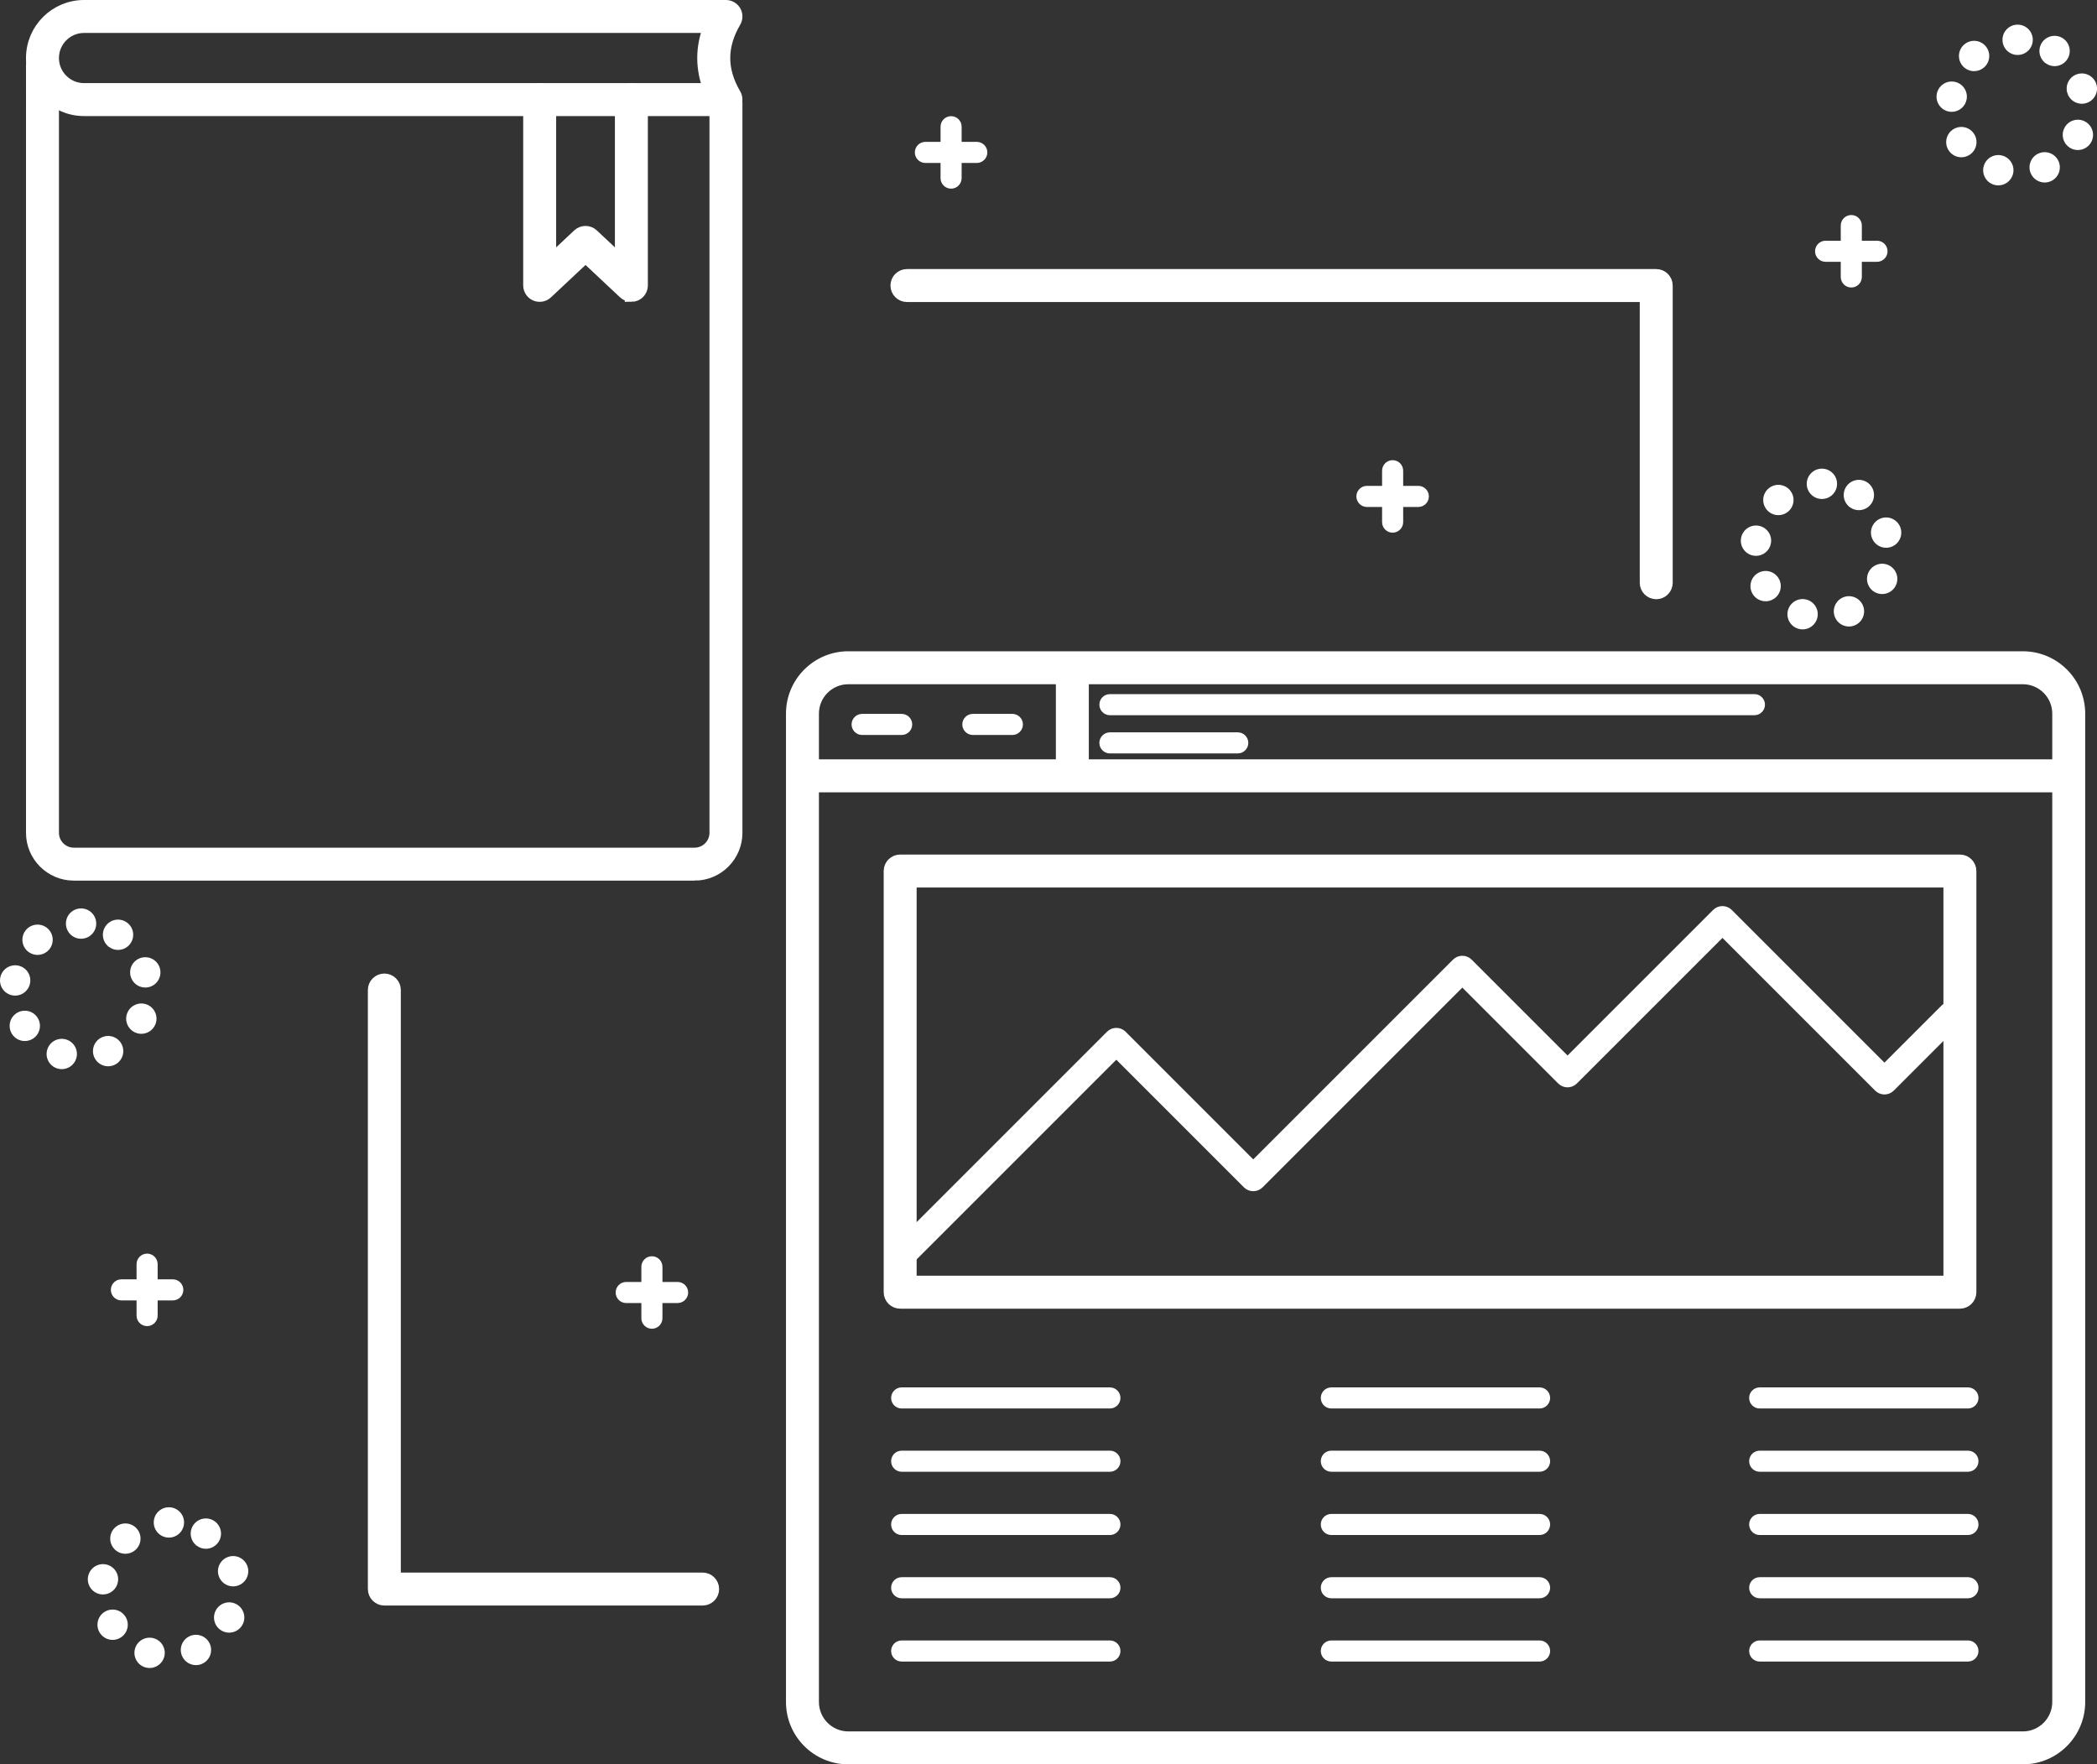 <?xml version="1.0" encoding="UTF-8"?>
<svg id="Layer_2" data-name="Layer 2" xmlns="http://www.w3.org/2000/svg" viewBox="0 0 1591.03 1338.64">
  <rect x="0" y="0" width="1591.03" height="1338.64" fill="#333333" stroke="none"/>
  <defs>
    <style>
      .cls-1 {
        stroke-width: 5px;
      }

      .cls-1, .cls-2, .cls-3 {
        fill: #fff;
        stroke: #fff;
        stroke-miterlimit: 10;
      }

      .cls-2 {
        stroke-width: 10px;
      }
    </style>
  </defs>
  <g id="EFFICIENCY">
    <g>
      <path class="cls-3" d="m1512.97,139.68c-5.81-1.76-9.1-7.9-7.34-13.72h0c1.76-5.81,7.9-9.1,13.71-7.34h0c5.82,1.76,9.1,7.89,7.35,13.71h0c-1.44,4.75-5.81,7.82-10.53,7.82h0c-1.05,0-2.12-.15-3.19-.47Zm28.31-8.25c-2.47-5.55.03-12.05,5.58-14.52h0c5.55-2.47,12.05.03,14.52,5.58h0c2.47,5.55-.03,12.05-5.58,14.52h0c-1.45.65-2.97.96-4.46.96h0c-4.22,0-8.24-2.44-10.06-6.54Zm-62.46-17.72c-3.26-5.12-1.74-11.92,3.39-15.18h0c5.13-3.26,11.92-1.74,15.18,3.39h0c3.26,5.13,1.74,11.93-3.39,15.18h0c-1.83,1.16-3.87,1.72-5.88,1.72h0c-3.64,0-7.21-1.81-9.3-5.11Zm93.01-1.43c-5.49-2.6-7.84-9.16-5.24-14.65h0c2.59-5.49,9.15-7.84,14.64-5.24h0c5.49,2.59,7.84,9.15,5.25,14.64h0c-1.88,3.98-5.83,6.3-9.96,6.3h0c-1.57,0-3.17-.34-4.69-1.05Zm-92.63-28.05c-6.01-.88-10.17-6.47-9.29-12.48h0c.89-6.01,6.47-10.17,12.48-9.29h0c6.01.89,10.17,6.47,9.29,12.49h0c-.8,5.46-5.5,9.4-10.87,9.4h0c-.53,0-1.07-.04-1.61-.12Zm89.72-14.07h.01c-1.63-5.85,1.8-11.92,7.66-13.54h0c5.85-1.62,11.91,1.81,13.54,7.67h0c1.62,5.85-1.81,11.91-7.67,13.53h0c-.98.28-1.97.41-2.94.41h0c-4.82,0-9.25-3.2-10.6-8.07Zm-79.46-20.49c-3.97-4.6-3.46-11.55,1.14-15.51h0c4.59-3.98,11.54-3.47,15.51,1.13h0c3.97,4.6,3.46,11.54-1.14,15.52h0c-2.08,1.79-4.63,2.67-7.18,2.67h0c-3.09,0-6.16-1.29-8.33-3.81Zm63.28-1.83c-5.05-3.38-6.41-10.21-3.04-15.26h0c3.38-5.05,10.21-6.41,15.26-3.04h0c5.05,3.38,6.41,10.21,3.04,15.26h0c-2.12,3.17-5.61,4.89-9.16,4.89h0c-2.1,0-4.22-.6-6.1-1.85Zm-32.93-17.64c0-6.07,4.92-11,11-11h0c6.07,0,11,4.93,11,11h0c0,6.08-4.93,11-11,11h0c-6.08,0-11-4.92-11-11Z"/>
      <path class="cls-3" d="m1364.48,476.55c-5.82-1.75-9.11-7.89-7.35-13.71h0c1.76-5.81,7.9-9.1,13.71-7.35h.01c5.81,1.76,9.1,7.9,7.34,13.72h0c-1.44,4.75-5.8,7.82-10.52,7.82h0c-1.06,0-2.13-.16-3.19-.48Zm28.3-8.24c-2.47-5.55.03-12.05,5.58-14.52h0c5.55-2.47,12.05.03,14.52,5.58h0c2.47,5.55-.03,12.05-5.58,14.52h0c-1.45.65-2.97.95-4.46.95h0c-4.22,0-8.24-2.43-10.06-6.53Zm-62.46-17.72c-3.25-5.13-1.74-11.92,3.39-15.18h0c5.13-3.26,11.93-1.74,15.18,3.39h0c3.26,5.13,1.74,11.92-3.38,15.18h0c-1.83,1.16-3.87,1.72-5.89,1.72h0c-3.64,0-7.2-1.81-9.3-5.11Zm93.01-1.43c-5.49-2.6-7.84-9.16-5.24-14.65h0c2.6-5.49,9.15-7.84,14.65-5.24h0c5.49,2.59,7.84,9.15,5.24,14.64h0c-1.88,3.98-5.83,6.3-9.95,6.3h0c-1.58,0-3.18-.34-4.7-1.05Zm-92.63-28.05c-6.01-.88-10.17-6.47-9.28-12.48h0c.88-6.01,6.47-10.17,12.48-9.29h0c6.01.88,10.16,6.47,9.28,12.48h0c-.8,5.47-5.5,9.41-10.87,9.41h0c-.53,0-1.07-.04-1.61-.12Zm89.73-14.07c-1.63-5.86,1.81-11.92,7.66-13.54h0c5.85-1.62,11.92,1.81,13.54,7.66h0c1.62,5.86-1.81,11.92-7.66,13.54h0c-.99.27-1.98.4-2.95.4h0c-4.82,0-9.24-3.19-10.59-8.06Zm-79.47-20.49c-3.97-4.6-3.46-11.55,1.14-15.52h0c4.6-3.97,11.54-3.46,15.51,1.14h0c3.97,4.6,3.46,11.54-1.13,15.51h0c-2.08,1.8-4.64,2.68-7.19,2.68h0c-3.08,0-6.15-1.29-8.33-3.81Zm63.28-1.84h0c-5.05-3.37-6.41-10.2-3.04-15.25h0c3.38-5.05,10.21-6.42,15.26-3.04h0c5.05,3.37,6.41,10.2,3.04,15.26h0c-2.12,3.17-5.61,4.89-9.16,4.89h0c-2.1,0-4.22-.6-6.1-1.86Zm-32.93-17.63c0-6.07,4.93-11,11-11h0c6.08,0,11,4.93,11,11h0c0,6.08-4.92,11-11,11h0c-6.07,0-11-4.92-11-11Z"/>
      <path class="cls-3" d="m43.68,810.21h0c-5.81-1.76-9.1-7.9-7.35-13.71h0c1.76-5.82,7.9-9.1,13.72-7.35h0c5.81,1.76,9.1,7.9,7.34,13.71h0c-1.43,4.76-5.8,7.83-10.52,7.83h0c-1.06,0-2.13-.16-3.19-.48Zm28.31-8.24c-2.47-5.55.02-12.05,5.58-14.52h0c5.55-2.47,12.05.03,14.52,5.58h0c2.46,5.55-.03,12.05-5.58,14.52h0c-1.46.64-2.97.95-4.47.95h0c-4.21,0-8.23-2.43-10.05-6.53Zm-62.46-17.72h0c-3.26-5.13-1.74-11.93,3.38-15.18h0c5.13-3.26,11.93-1.74,15.19,3.38h0c3.25,5.13,1.74,11.93-3.39,15.19h0c-1.83,1.16-3.87,1.71-5.89,1.71h0c-3.64,0-7.2-1.8-9.29-5.1Zm93.01-1.44c-5.5-2.6-7.84-9.15-5.25-14.64h0c2.6-5.5,9.16-7.84,14.65-5.25h0c5.49,2.6,7.84,9.16,5.24,14.65h0c-1.88,3.97-5.83,6.3-9.95,6.3h0c-1.57,0-3.18-.34-4.69-1.06Zm-92.63-28.04c-6.02-.89-10.17-6.47-9.29-12.48h0c.88-6.01,6.47-10.17,12.48-9.29h0c6.01.88,10.17,6.47,9.29,12.48h0c-.81,5.47-5.51,9.41-10.88,9.41h0c-.53,0-1.06-.04-1.6-.12Zm89.72-14.07c-1.62-5.86,1.81-11.92,7.66-13.54h0c5.86-1.62,11.92,1.81,13.54,7.66h0c1.62,5.85-1.81,11.92-7.66,13.54h0c-.99.27-1.97.4-2.95.4h0c-4.82,0-9.24-3.19-10.59-8.06Zm-79.47-20.5c-3.96-4.59-3.46-11.54,1.14-15.51h0c4.6-3.97,11.55-3.46,15.51,1.13h0c3.98,4.6,3.47,11.55-1.13,15.52h0c-2.08,1.8-4.64,2.67-7.18,2.67h0c-3.09,0-6.16-1.29-8.34-3.81Zm63.28-1.83c-5.05-3.37-6.41-10.2-3.03-15.26h0c3.37-5.05,10.2-6.41,15.25-3.03h0c5.06,3.37,6.42,10.2,3.04,15.25h0c-2.12,3.18-5.6,4.89-9.16,4.89h0c-2.1,0-4.22-.6-6.1-1.85Zm-32.93-17.63c0-6.08,4.93-11,11-11h0c6.08,0,11,4.92,11,11h0c0,6.07-4.92,11-11,11h0c-6.07,0-11-4.93-11-11Z"/>
      <path class="cls-3" d="m110.32,1264.56h0c-5.82-1.75-9.11-7.89-7.35-13.71h0c1.76-5.81,7.9-9.1,13.71-7.34h0c5.82,1.75,9.11,7.89,7.35,13.71h0c-1.44,4.75-5.8,7.82-10.53,7.82h0c-1.05,0-2.12-.16-3.18-.48Zm28.3-8.24c-2.47-5.55.03-12.05,5.58-14.52h0c5.55-2.47,12.05.03,14.52,5.58h0c2.47,5.55-.03,12.05-5.58,14.52h0c-1.45.65-2.97.95-4.46.95h0c-4.22,0-8.24-2.43-10.06-6.53Zm-62.46-17.72c-3.26-5.13-1.74-11.92,3.39-15.18h0c5.13-3.26,11.93-1.74,15.18,3.39h0c3.26,5.12,1.74,11.92-3.39,15.18h0c-1.83,1.16-3.87,1.72-5.88,1.72h0c-3.64,0-7.2-1.81-9.3-5.11Zm93.01-1.44c-5.49-2.59-7.84-9.15-5.24-14.64h0c2.59-5.49,9.15-7.84,14.64-5.24h0c5.5,2.59,7.84,9.15,5.25,14.64h0c-1.88,3.97-5.83,6.3-9.96,6.3h0c-1.57,0-3.17-.34-4.69-1.06Zm-92.63-28.04c-6.01-.88-10.17-6.47-9.29-12.48h0c.88-6.01,6.47-10.17,12.48-9.29h0c6.01.88,10.17,6.47,9.29,12.48h0c-.8,5.47-5.5,9.41-10.87,9.41h0c-.53,0-1.07-.04-1.61-.12Zm89.72-14.07h.01c-1.63-5.86,1.8-11.92,7.66-13.54h0c5.85-1.62,11.91,1.81,13.54,7.66h0c1.62,5.86-1.81,11.92-7.67,13.54h0c-.98.27-1.97.4-2.94.4h0c-4.82,0-9.25-3.19-10.6-8.06Zm-79.46-20.49c-3.97-4.6-3.46-11.55,1.14-15.52h0c4.59-3.97,11.54-3.46,15.51,1.14h0c3.97,4.6,3.46,11.54-1.13,15.51h0c-2.08,1.8-4.64,2.68-7.19,2.68h0c-3.09,0-6.16-1.3-8.33-3.81Zm63.28-1.84c-5.05-3.37-6.41-10.2-3.04-15.25h0c3.38-5.06,10.21-6.42,15.26-3.04h0c5.05,3.37,6.41,10.2,3.04,15.25h0c-2.12,3.18-5.61,4.9-9.16,4.9h0c-2.1,0-4.22-.6-6.1-1.86Zm-32.93-17.63c0-6.08,4.92-11,11-11h0c6.07,0,11,4.92,11,11h0c0,6.08-4.93,11-11,11h0c-6.08,0-11-4.92-11-11Z"/>
      <g>
        <path class="cls-3" d="m721.61,142.64c-4.14,0-7.5-3.36-7.5-7.5v-39c0-4.14,3.36-7.5,7.5-7.5s7.5,3.36,7.5,7.5v39c0,4.14-3.36,7.5-7.5,7.5Z"/>
        <path class="cls-3" d="m741.11,123.14h-39c-4.14,0-7.5-3.36-7.5-7.5s3.36-7.5,7.5-7.5h39c4.14,0,7.5,3.36,7.5,7.5s-3.36,7.5-7.5,7.5Z"/>
      </g>
      <g>
        <path class="cls-3" d="m1056.61,403.64c-4.14,0-7.5-3.36-7.5-7.5v-39c0-4.14,3.36-7.5,7.5-7.5s7.5,3.36,7.5,7.5v39c0,4.14-3.36,7.5-7.5,7.5Z"/>
        <path class="cls-3" d="m1076.11,384.14h-39c-4.14,0-7.5-3.36-7.5-7.5s3.36-7.5,7.5-7.5h39c4.14,0,7.5,3.36,7.5,7.5s-3.36,7.5-7.5,7.5Z"/>
      </g>
      <g>
        <path class="cls-3" d="m1404.61,217.64c-4.14,0-7.5-3.36-7.5-7.5v-39c0-4.14,3.36-7.5,7.5-7.5s7.5,3.36,7.5,7.5v39c0,4.14-3.36,7.5-7.5,7.5Z"/>
        <path class="cls-3" d="m1424.11,198.14h-39c-4.14,0-7.5-3.36-7.5-7.5s3.36-7.5,7.5-7.5h39c4.14,0,7.5,3.36,7.5,7.5s-3.36,7.5-7.5,7.5Z"/>
      </g>
      <g>
        <path class="cls-3" d="m494.61,1007.64c-4.14,0-7.5-3.36-7.5-7.5v-39c0-4.14,3.36-7.5,7.5-7.5s7.5,3.36,7.5,7.5v39c0,4.14-3.36,7.5-7.5,7.5Z"/>
        <path class="cls-3" d="m514.11,988.14h-39c-4.14,0-7.5-3.36-7.5-7.5s3.36-7.5,7.5-7.5h39c4.14,0,7.5,3.36,7.5,7.5s-3.36,7.5-7.5,7.5Z"/>
      </g>
      <g>
        <path class="cls-3" d="m111.61,1005.64c-4.14,0-7.5-3.36-7.5-7.5v-39c0-4.14,3.36-7.5,7.5-7.5s7.5,3.36,7.5,7.5v39c0,4.14-3.36,7.5-7.5,7.5Z"/>
        <path class="cls-3" d="m131.11,986.14h-39c-4.14,0-7.5-3.36-7.5-7.5s3.36-7.5,7.5-7.5h39c4.14,0,7.5,3.36,7.5,7.5s-3.36,7.5-7.5,7.5Z"/>
      </g>
      <path class="cls-2" d="m1534.79,1333.64h-891.16c-23.32,0-42.29-18.97-42.29-42.29v-749.93c0-23.32,18.97-42.29,42.29-42.29h891.16c23.32,0,42.29,18.97,42.29,42.29v749.93c0,23.32-18.97,42.29-42.29,42.29Zm-891.16-819.5c-15.05,0-27.29,12.24-27.29,27.29v749.93c0,15.05,12.24,27.29,27.29,27.29h891.16c15.05,0,27.29-12.24,27.29-27.29v-749.93c0-15.05-12.24-27.29-27.29-27.29h-891.16Z"/>
      <path class="cls-2" d="m1487.01,987.91h-804.04c-4.14,0-7.5-3.36-7.5-7.5v-319.55c0-4.14,3.36-7.5,7.5-7.5h804.04c4.14,0,7.5,3.36,7.5,7.5v319.55c0,4.14-3.36,7.5-7.5,7.5Zm-796.54-15h789.04v-304.55h-789.04v304.55Z"/>
      <path class="cls-2" d="m1564.11,596.14h-947c-4.14,0-7.5-3.36-7.5-7.5s3.36-7.5,7.5-7.5h947c4.14,0,7.5,3.36,7.5,7.5s-3.36,7.5-7.5,7.5Z"/>
      <path class="cls-2" d="m813.61,594.64c-4.14,0-7.5-3.36-7.5-7.5v-76c0-4.14,3.36-7.5,7.5-7.5s7.5,3.36,7.5,7.5v76c0,4.14-3.36,7.5-7.5,7.5Z"/>
      <g>
        <path class="cls-3" d="m684.11,557.14h-30c-4.14,0-7.5-3.36-7.5-7.5s3.36-7.5,7.5-7.5h30c4.14,0,7.5,3.36,7.5,7.5s-3.36,7.5-7.5,7.5Z"/>
        <path class="cls-3" d="m768.11,557.14h-30c-4.14,0-7.5-3.36-7.5-7.5s3.36-7.5,7.5-7.5h30c4.14,0,7.5,3.36,7.5,7.5s-3.36,7.5-7.5,7.5Z"/>
      </g>
      <g>
        <path class="cls-3" d="m1331.11,542.14h-489c-4.14,0-7.5-3.36-7.5-7.5s3.36-7.5,7.5-7.5h489c4.14,0,7.5,3.36,7.5,7.5s-3.36,7.5-7.5,7.5Z"/>
        <path class="cls-3" d="m939.11,571.14h-97c-4.14,0-7.5-3.36-7.5-7.5s3.36-7.5,7.5-7.5h97c4.14,0,7.5,3.36,7.5,7.5s-3.36,7.5-7.5,7.5Z"/>
      </g>
      <path class="cls-1" d="m683.71,960.64c-1.92,0-3.84-.73-5.3-2.2-2.93-2.93-2.93-7.68,0-10.61l163.25-163.25c2.93-2.93,7.68-2.93,10.61,0l98.6,98.6,153.32-153.32c2.93-2.93,7.68-2.93,10.61,0l74.52,74.52,112.22-112.22c2.93-2.93,7.68-2.93,10.61,0l117.62,117.62,45.2-45.2c2.93-2.93,7.68-2.93,10.61,0,2.93,2.93,2.93,7.68,0,10.61l-50.5,50.5c-2.93,2.93-7.68,2.93-10.61,0l-117.62-117.62-112.22,112.22c-2.93,2.93-7.68,2.93-10.61,0l-74.52-74.52-153.32,153.32c-2.93,2.93-7.68,2.93-10.61,0l-98.6-98.6-157.95,157.95c-1.46,1.46-3.38,2.2-5.3,2.2Z"/>
      <g>
        <path class="cls-3" d="m842.11,1116.14h-158c-4.14,0-7.5-3.36-7.5-7.5s3.36-7.5,7.5-7.5h158c4.14,0,7.5,3.36,7.5,7.5s-3.36,7.5-7.5,7.5Z"/>
        <path class="cls-3" d="m842.11,1068.14h-158c-4.14,0-7.5-3.36-7.5-7.5s3.36-7.5,7.5-7.5h158c4.14,0,7.5,3.36,7.5,7.5s-3.36,7.5-7.5,7.5Z"/>
        <path class="cls-3" d="m842.11,1164.14h-158c-4.14,0-7.5-3.36-7.5-7.5s3.36-7.5,7.5-7.5h158c4.14,0,7.5,3.36,7.5,7.5s-3.36,7.5-7.5,7.5Z"/>
        <path class="cls-3" d="m842.11,1212.14h-158c-4.14,0-7.5-3.36-7.5-7.5s3.36-7.5,7.5-7.5h158c4.14,0,7.5,3.36,7.5,7.5s-3.36,7.5-7.5,7.5Z"/>
        <path class="cls-3" d="m842.11,1260.14h-158c-4.14,0-7.5-3.36-7.5-7.5s3.36-7.5,7.5-7.5h158c4.14,0,7.5,3.36,7.5,7.5s-3.36,7.5-7.5,7.5Z"/>
      </g>
      <g>
        <path class="cls-3" d="m1168.11,1116.14h-158c-4.14,0-7.5-3.36-7.5-7.5s3.36-7.5,7.5-7.5h158c4.14,0,7.5,3.36,7.5,7.5s-3.36,7.5-7.5,7.5Z"/>
        <path class="cls-3" d="m1168.11,1068.14h-158c-4.14,0-7.5-3.36-7.5-7.5s3.36-7.5,7.5-7.5h158c4.14,0,7.5,3.36,7.5,7.5s-3.36,7.5-7.5,7.5Z"/>
        <path class="cls-3" d="m1168.11,1164.14h-158c-4.14,0-7.5-3.36-7.5-7.5s3.36-7.5,7.5-7.5h158c4.14,0,7.5,3.36,7.5,7.5s-3.36,7.5-7.5,7.5Z"/>
        <path class="cls-3" d="m1168.11,1212.14h-158c-4.14,0-7.5-3.36-7.5-7.5s3.36-7.5,7.5-7.5h158c4.14,0,7.5,3.36,7.5,7.5s-3.36,7.5-7.5,7.5Z"/>
        <path class="cls-3" d="m1168.11,1260.14h-158c-4.14,0-7.5-3.36-7.5-7.5s3.36-7.5,7.5-7.5h158c4.14,0,7.5,3.36,7.5,7.5s-3.36,7.5-7.5,7.5Z"/>
      </g>
      <g>
        <path class="cls-3" d="m1493.11,1116.14h-158c-4.14,0-7.5-3.36-7.5-7.5s3.36-7.5,7.5-7.5h158c4.14,0,7.5,3.36,7.5,7.5s-3.36,7.5-7.5,7.5Z"/>
        <path class="cls-3" d="m1493.11,1068.14h-158c-4.14,0-7.5-3.36-7.5-7.5s3.36-7.5,7.5-7.5h158c4.14,0,7.5,3.36,7.5,7.5s-3.36,7.5-7.5,7.5Z"/>
        <path class="cls-3" d="m1493.11,1164.14h-158c-4.14,0-7.5-3.36-7.5-7.5s3.36-7.5,7.5-7.5h158c4.14,0,7.5,3.36,7.5,7.5s-3.36,7.5-7.5,7.5Z"/>
        <path class="cls-3" d="m1493.11,1212.14h-158c-4.14,0-7.5-3.36-7.5-7.5s3.36-7.5,7.5-7.5h158c4.14,0,7.5,3.36,7.5,7.5s-3.36,7.5-7.5,7.5Z"/>
        <path class="cls-3" d="m1493.11,1260.14h-158c-4.14,0-7.5-3.36-7.5-7.5s3.36-7.5,7.5-7.5h158c4.14,0,7.5,3.36,7.5,7.5s-3.36,7.5-7.5,7.5Z"/>
      </g>
      <path class="cls-2" d="m479.04,224.02c-1.87,0-3.71-.7-5.13-2.03l-29.66-27.81-29.66,27.81c-2.18,2.04-5.37,2.6-8.11,1.41-2.74-1.19-4.52-3.89-4.52-6.88V75.56c0-4.14,3.36-7.5,7.5-7.5s7.5,3.36,7.5,7.5v123.65l22.16-20.77c2.89-2.7,7.37-2.7,10.26,0l22.16,20.77v-123.65c0-4.14,3.36-7.5,7.5-7.5s7.5,3.36,7.5,7.5v140.97c0,2.99-1.78,5.69-4.52,6.88-.96.42-1.97.62-2.98.62Z"/>
      <path class="cls-2" d="m527.01,663.14H56.01c-17.25,0-31.28-14.03-31.28-31.28V49.78c0-4.14,3.36-7.5,7.5-7.5s7.5,3.36,7.5,7.5v582.08c0,8.98,7.31,16.28,16.28,16.28h471c8.98,0,16.28-7.31,16.28-16.28V77.73c0-4.14,3.36-7.5,7.5-7.5s7.5,3.36,7.5,7.5v554.13c0,17.25-14.03,31.28-31.28,31.28Z"/>
      <path class="cls-2" d="m550.79,83.06H63.75c-21.52,0-39.03-17.51-39.03-39.03S42.23,5,63.75,5h487.04c2.69,0,5.17,1.44,6.51,3.77,1.34,2.33,1.32,5.2-.04,7.52-10.94,18.66-10.94,36.81,0,55.47,1.36,2.32,1.37,5.19.04,7.52-1.34,2.33-3.82,3.77-6.51,3.77ZM63.75,20c-13.25,0-24.03,10.78-24.03,24.03s10.78,24.03,24.03,24.03h475.02c-6.34-15.98-6.34-32.07,0-48.06H63.75Z"/>
      <path class="cls-2" d="m533.11,1213.14h-241.5c-4.14,0-7.5-3.36-7.5-7.5v-454.5c0-4.14,3.36-7.5,7.5-7.5s7.5,3.36,7.5,7.5v447h234c4.14,0,7.5,3.36,7.5,7.5s-3.36,7.5-7.5,7.5Z"/>
      <path class="cls-2" d="m1256.61,449.64c-4.14,0-7.5-3.36-7.5-7.5v-218h-561c-4.14,0-7.5-3.36-7.5-7.5s3.36-7.5,7.5-7.5h568.5c4.14,0,7.5,3.36,7.5,7.5v225.5c0,4.14-3.36,7.5-7.5,7.5Z"/>
    </g>
  </g>
</svg>